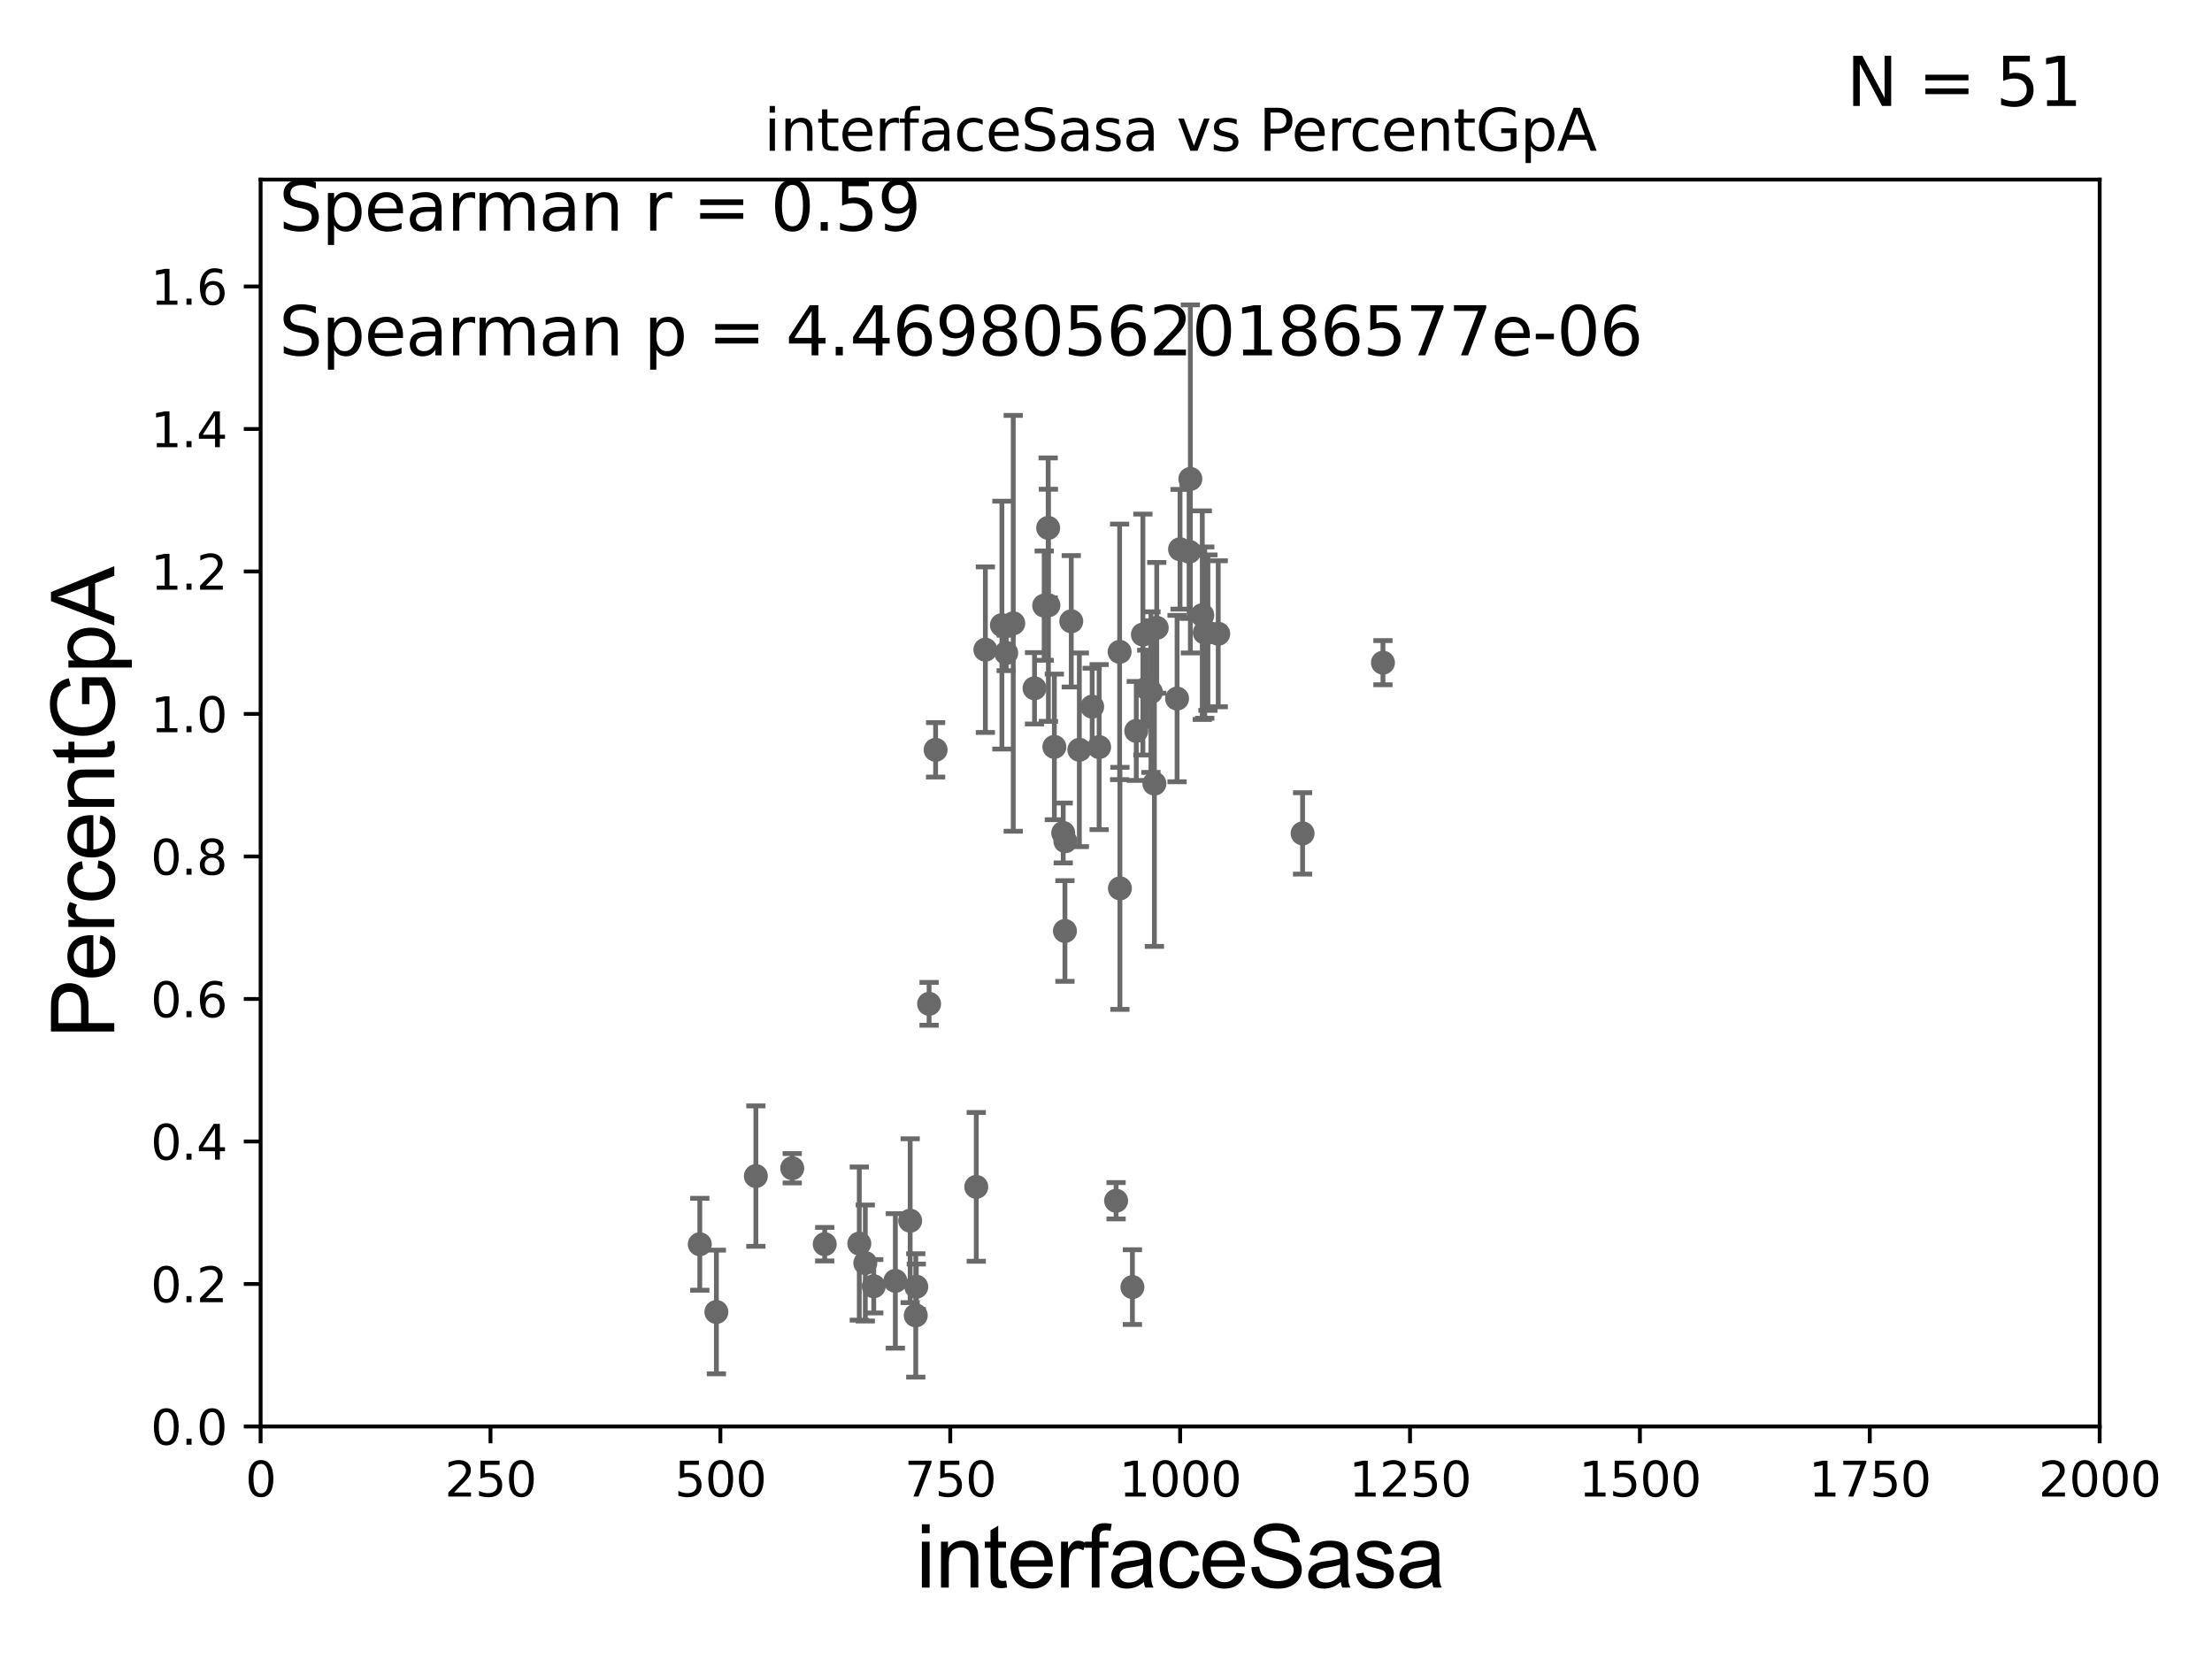<?xml version="1.0" encoding="utf-8" standalone="no"?>
<!DOCTYPE svg PUBLIC "-//W3C//DTD SVG 1.1//EN"
  "http://www.w3.org/Graphics/SVG/1.1/DTD/svg11.dtd">
<svg xmlns:xlink="http://www.w3.org/1999/xlink" width="460.8pt" height="345.6pt" viewBox="0 0 460.8 345.6" xmlns="http://www.w3.org/2000/svg" version="1.1">
 <defs>
  <style type="text/css">*{stroke-linejoin: round; stroke-linecap: butt}</style>
 </defs>
 <g id="figure_1">
  <g id="patch_1">
   <path d="M 0 345.6 
L 460.8 345.6 
L 460.8 0 
L 0 0 
z
" style="fill: #ffffff"/>
  </g>
  <g id="axes_1">
   <g id="patch_2">
    <path d="M 54.29 297.16 
L 437.4 297.16 
L 437.4 37.411 
L 54.29 37.411 
z
" style="fill: #ffffff"/>
   </g>
   <g id="PathCollection_1">
    <defs>
     <path id="ma243baf46c" d="M 0 1.118 
C 0.297 1.118 0.581 1 0.791 0.791 
C 1 0.581 1.118 0.297 1.118 0 
C 1.118 -0.297 1 -0.581 0.791 -0.791 
C 0.581 -1 0.297 -1.118 0 -1.118 
C -0.297 -1.118 -0.581 -1 -0.791 -0.791 
C -1 -0.581 -1.118 -0.297 -1.118 0 
C -1.118 0.297 -1 0.581 -0.791 0.791 
C -0.581 1 -0.297 1.118 0 1.118 
z
" style="stroke: #696969"/>
    </defs>
    <g clip-path="url(#pcd3af72d20)">
     <use xlink:href="#ma243baf46c" x="238.884" y="143.379" style="fill: #696969; stroke: #696969"/>
     <use xlink:href="#ma243baf46c" x="194.905" y="156.205" style="fill: #696969; stroke: #696969"/>
     <use xlink:href="#ma243baf46c" x="217.524" y="126.165" style="fill: #696969; stroke: #696969"/>
     <use xlink:href="#ma243baf46c" x="211.08" y="129.845" style="fill: #696969; stroke: #696969"/>
     <use xlink:href="#ma243baf46c" x="209.61" y="136.023" style="fill: #696969; stroke: #696969"/>
     <use xlink:href="#ma243baf46c" x="203.375" y="247.249" style="fill: #696969; stroke: #696969"/>
     <use xlink:href="#ma243baf46c" x="224.849" y="156.194" style="fill: #696969; stroke: #696969"/>
     <use xlink:href="#ma243baf46c" x="221.845" y="193.938" style="fill: #696969; stroke: #696969"/>
     <use xlink:href="#ma243baf46c" x="232.503" y="250.135" style="fill: #696969; stroke: #696969"/>
     <use xlink:href="#ma243baf46c" x="235.903" y="268.127" style="fill: #696969; stroke: #696969"/>
     <use xlink:href="#ma243baf46c" x="145.78" y="259.199" style="fill: #696969; stroke: #696969"/>
     <use xlink:href="#ma243baf46c" x="221.939" y="175.238" style="fill: #696969; stroke: #696969"/>
     <use xlink:href="#ma243baf46c" x="205.272" y="135.341" style="fill: #696969; stroke: #696969"/>
     <use xlink:href="#ma243baf46c" x="190.771" y="274.025" style="fill: #696969; stroke: #696969"/>
     <use xlink:href="#ma243baf46c" x="190.882" y="268.053" style="fill: #696969; stroke: #696969"/>
     <use xlink:href="#ma243baf46c" x="193.547" y="209.115" style="fill: #696969; stroke: #696969"/>
     <use xlink:href="#ma243baf46c" x="182.017" y="267.951" style="fill: #696969; stroke: #696969"/>
     <use xlink:href="#ma243baf46c" x="179.006" y="259.058" style="fill: #696969; stroke: #696969"/>
     <use xlink:href="#ma243baf46c" x="189.604" y="254.293" style="fill: #696969; stroke: #696969"/>
     <use xlink:href="#ma243baf46c" x="165.036" y="243.366" style="fill: #696969; stroke: #696969"/>
     <use xlink:href="#ma243baf46c" x="186.52" y="266.829" style="fill: #696969; stroke: #696969"/>
     <use xlink:href="#ma243baf46c" x="180.258" y="263.108" style="fill: #696969; stroke: #696969"/>
     <use xlink:href="#ma243baf46c" x="149.238" y="273.313" style="fill: #696969; stroke: #696969"/>
     <use xlink:href="#ma243baf46c" x="171.805" y="259.187" style="fill: #696969; stroke: #696969"/>
     <use xlink:href="#ma243baf46c" x="157.462" y="245.001" style="fill: #696969; stroke: #696969"/>
     <use xlink:href="#ma243baf46c" x="223.165" y="129.427" style="fill: #696969; stroke: #696969"/>
     <use xlink:href="#ma243baf46c" x="245.824" y="114.422" style="fill: #696969; stroke: #696969"/>
     <use xlink:href="#ma243baf46c" x="240.483" y="163.235" style="fill: #696969; stroke: #696969"/>
     <use xlink:href="#ma243baf46c" x="238.085" y="132.192" style="fill: #696969; stroke: #696969"/>
     <use xlink:href="#ma243baf46c" x="250.458" y="128.148" style="fill: #696969; stroke: #696969"/>
     <use xlink:href="#ma243baf46c" x="215.51" y="143.381" style="fill: #696969; stroke: #696969"/>
     <use xlink:href="#ma243baf46c" x="247.716" y="114.931" style="fill: #696969; stroke: #696969"/>
     <use xlink:href="#ma243baf46c" x="253.781" y="132.023" style="fill: #696969; stroke: #696969"/>
     <use xlink:href="#ma243baf46c" x="218.353" y="109.972" style="fill: #696969; stroke: #696969"/>
     <use xlink:href="#ma243baf46c" x="245.205" y="145.526" style="fill: #696969; stroke: #696969"/>
     <use xlink:href="#ma243baf46c" x="250.973" y="131.784" style="fill: #696969; stroke: #696969"/>
     <use xlink:href="#ma243baf46c" x="239.765" y="144.177" style="fill: #696969; stroke: #696969"/>
     <use xlink:href="#ma243baf46c" x="218.403" y="126.093" style="fill: #696969; stroke: #696969"/>
     <use xlink:href="#ma243baf46c" x="251.634" y="131.79" style="fill: #696969; stroke: #696969"/>
     <use xlink:href="#ma243baf46c" x="228.971" y="155.633" style="fill: #696969; stroke: #696969"/>
     <use xlink:href="#ma243baf46c" x="236.708" y="152.266" style="fill: #696969; stroke: #696969"/>
     <use xlink:href="#ma243baf46c" x="247.973" y="99.765" style="fill: #696969; stroke: #696969"/>
     <use xlink:href="#ma243baf46c" x="240.972" y="130.79" style="fill: #696969; stroke: #696969"/>
     <use xlink:href="#ma243baf46c" x="221.489" y="173.521" style="fill: #696969; stroke: #696969"/>
     <use xlink:href="#ma243baf46c" x="208.716" y="130.224" style="fill: #696969; stroke: #696969"/>
     <use xlink:href="#ma243baf46c" x="233.3" y="185.062" style="fill: #696969; stroke: #696969"/>
     <use xlink:href="#ma243baf46c" x="227.519" y="147.21" style="fill: #696969; stroke: #696969"/>
     <use xlink:href="#ma243baf46c" x="288.094" y="138.048" style="fill: #696969; stroke: #696969"/>
     <use xlink:href="#ma243baf46c" x="219.64" y="155.588" style="fill: #696969; stroke: #696969"/>
     <use xlink:href="#ma243baf46c" x="233.239" y="135.793" style="fill: #696969; stroke: #696969"/>
     <use xlink:href="#ma243baf46c" x="271.354" y="173.614" style="fill: #696969; stroke: #696969"/>
    </g>
   </g>
   <g id="matplotlib.axis_1">
    <g id="xtick_1">
     <g id="line2d_1">
      <defs>
       <path id="m91bfa3bc1f" d="M 0 0 
L 0 3.5 
" style="stroke: #000000; stroke-width: 0.8"/>
      </defs>
      <g>
       <use xlink:href="#m91bfa3bc1f" x="54.29" y="297.16" style="stroke: #000000; stroke-width: 0.8"/>
      </g>
     </g>
     <g id="text_1">
      <!-- 0 -->
      <g transform="translate(51.109 311.758)scale(0.1 -0.1)">
       <defs>
        <path id="DejaVuSans-30" d="M 2034 4250 
Q 1547 4250 1301 3770 
Q 1056 3291 1056 2328 
Q 1056 1369 1301 889 
Q 1547 409 2034 409 
Q 2525 409 2770 889 
Q 3016 1369 3016 2328 
Q 3016 3291 2770 3770 
Q 2525 4250 2034 4250 
z
M 2034 4750 
Q 2819 4750 3233 4129 
Q 3647 3509 3647 2328 
Q 3647 1150 3233 529 
Q 2819 -91 2034 -91 
Q 1250 -91 836 529 
Q 422 1150 422 2328 
Q 422 3509 836 4129 
Q 1250 4750 2034 4750 
z
" transform="scale(0.016)"/>
       </defs>
       <use xlink:href="#DejaVuSans-30"/>
      </g>
     </g>
    </g>
    <g id="xtick_2">
     <g id="line2d_2">
      <g>
       <use xlink:href="#m91bfa3bc1f" x="102.179" y="297.16" style="stroke: #000000; stroke-width: 0.8"/>
      </g>
     </g>
     <g id="text_2">
      <!-- 250 -->
      <g transform="translate(92.635 311.758)scale(0.1 -0.1)">
       <defs>
        <path id="DejaVuSans-32" d="M 1228 531 
L 3431 531 
L 3431 0 
L 469 0 
L 469 531 
Q 828 903 1448 1529 
Q 2069 2156 2228 2338 
Q 2531 2678 2651 2914 
Q 2772 3150 2772 3378 
Q 2772 3750 2511 3984 
Q 2250 4219 1831 4219 
Q 1534 4219 1204 4116 
Q 875 4013 500 3803 
L 500 4441 
Q 881 4594 1212 4672 
Q 1544 4750 1819 4750 
Q 2544 4750 2975 4387 
Q 3406 4025 3406 3419 
Q 3406 3131 3298 2873 
Q 3191 2616 2906 2266 
Q 2828 2175 2409 1742 
Q 1991 1309 1228 531 
z
" transform="scale(0.016)"/>
        <path id="DejaVuSans-35" d="M 691 4666 
L 3169 4666 
L 3169 4134 
L 1269 4134 
L 1269 2991 
Q 1406 3038 1543 3061 
Q 1681 3084 1819 3084 
Q 2600 3084 3056 2656 
Q 3513 2228 3513 1497 
Q 3513 744 3044 326 
Q 2575 -91 1722 -91 
Q 1428 -91 1123 -41 
Q 819 9 494 109 
L 494 744 
Q 775 591 1075 516 
Q 1375 441 1709 441 
Q 2250 441 2565 725 
Q 2881 1009 2881 1497 
Q 2881 1984 2565 2268 
Q 2250 2553 1709 2553 
Q 1456 2553 1204 2497 
Q 953 2441 691 2322 
L 691 4666 
z
" transform="scale(0.016)"/>
       </defs>
       <use xlink:href="#DejaVuSans-32"/>
       <use xlink:href="#DejaVuSans-35" x="63.623"/>
       <use xlink:href="#DejaVuSans-30" x="127.246"/>
      </g>
     </g>
    </g>
    <g id="xtick_3">
     <g id="line2d_3">
      <g>
       <use xlink:href="#m91bfa3bc1f" x="150.067" y="297.16" style="stroke: #000000; stroke-width: 0.8"/>
      </g>
     </g>
     <g id="text_3">
      <!-- 500 -->
      <g transform="translate(140.524 311.758)scale(0.1 -0.1)">
       <use xlink:href="#DejaVuSans-35"/>
       <use xlink:href="#DejaVuSans-30" x="63.623"/>
       <use xlink:href="#DejaVuSans-30" x="127.246"/>
      </g>
     </g>
    </g>
    <g id="xtick_4">
     <g id="line2d_4">
      <g>
       <use xlink:href="#m91bfa3bc1f" x="197.956" y="297.16" style="stroke: #000000; stroke-width: 0.8"/>
      </g>
     </g>
     <g id="text_4">
      <!-- 750 -->
      <g transform="translate(188.412 311.758)scale(0.1 -0.1)">
       <defs>
        <path id="DejaVuSans-37" d="M 525 4666 
L 3525 4666 
L 3525 4397 
L 1831 0 
L 1172 0 
L 2766 4134 
L 525 4134 
L 525 4666 
z
" transform="scale(0.016)"/>
       </defs>
       <use xlink:href="#DejaVuSans-37"/>
       <use xlink:href="#DejaVuSans-35" x="63.623"/>
       <use xlink:href="#DejaVuSans-30" x="127.246"/>
      </g>
     </g>
    </g>
    <g id="xtick_5">
     <g id="line2d_5">
      <g>
       <use xlink:href="#m91bfa3bc1f" x="245.845" y="297.16" style="stroke: #000000; stroke-width: 0.8"/>
      </g>
     </g>
     <g id="text_5">
      <!-- 1000 -->
      <g transform="translate(233.12 311.758)scale(0.1 -0.1)">
       <defs>
        <path id="DejaVuSans-31" d="M 794 531 
L 1825 531 
L 1825 4091 
L 703 3866 
L 703 4441 
L 1819 4666 
L 2450 4666 
L 2450 531 
L 3481 531 
L 3481 0 
L 794 0 
L 794 531 
z
" transform="scale(0.016)"/>
       </defs>
       <use xlink:href="#DejaVuSans-31"/>
       <use xlink:href="#DejaVuSans-30" x="63.623"/>
       <use xlink:href="#DejaVuSans-30" x="127.246"/>
       <use xlink:href="#DejaVuSans-30" x="190.869"/>
      </g>
     </g>
    </g>
    <g id="xtick_6">
     <g id="line2d_6">
      <g>
       <use xlink:href="#m91bfa3bc1f" x="293.734" y="297.16" style="stroke: #000000; stroke-width: 0.8"/>
      </g>
     </g>
     <g id="text_6">
      <!-- 1250 -->
      <g transform="translate(281.009 311.758)scale(0.1 -0.1)">
       <use xlink:href="#DejaVuSans-31"/>
       <use xlink:href="#DejaVuSans-32" x="63.623"/>
       <use xlink:href="#DejaVuSans-35" x="127.246"/>
       <use xlink:href="#DejaVuSans-30" x="190.869"/>
      </g>
     </g>
    </g>
    <g id="xtick_7">
     <g id="line2d_7">
      <g>
       <use xlink:href="#m91bfa3bc1f" x="341.623" y="297.16" style="stroke: #000000; stroke-width: 0.8"/>
      </g>
     </g>
     <g id="text_7">
      <!-- 1500 -->
      <g transform="translate(328.897 311.758)scale(0.1 -0.1)">
       <use xlink:href="#DejaVuSans-31"/>
       <use xlink:href="#DejaVuSans-35" x="63.623"/>
       <use xlink:href="#DejaVuSans-30" x="127.246"/>
       <use xlink:href="#DejaVuSans-30" x="190.869"/>
      </g>
     </g>
    </g>
    <g id="xtick_8">
     <g id="line2d_8">
      <g>
       <use xlink:href="#m91bfa3bc1f" x="389.511" y="297.16" style="stroke: #000000; stroke-width: 0.8"/>
      </g>
     </g>
     <g id="text_8">
      <!-- 1750 -->
      <g transform="translate(376.786 311.758)scale(0.1 -0.1)">
       <use xlink:href="#DejaVuSans-31"/>
       <use xlink:href="#DejaVuSans-37" x="63.623"/>
       <use xlink:href="#DejaVuSans-35" x="127.246"/>
       <use xlink:href="#DejaVuSans-30" x="190.869"/>
      </g>
     </g>
    </g>
    <g id="xtick_9">
     <g id="line2d_9">
      <g>
       <use xlink:href="#m91bfa3bc1f" x="437.4" y="297.16" style="stroke: #000000; stroke-width: 0.8"/>
      </g>
     </g>
     <g id="text_9">
      <!-- 2000 -->
      <g transform="translate(424.675 311.758)scale(0.1 -0.1)">
       <use xlink:href="#DejaVuSans-32"/>
       <use xlink:href="#DejaVuSans-30" x="63.623"/>
       <use xlink:href="#DejaVuSans-30" x="127.246"/>
       <use xlink:href="#DejaVuSans-30" x="190.869"/>
      </g>
     </g>
    </g>
    <g id="text_10">
     <!-- interfaceSasa -->
     <g transform="translate(190.816 330.722)scale(0.18 -0.18)">
      <defs>
       <path id="ArialMT-69" d="M 425 3934 
L 425 4581 
L 988 4581 
L 988 3934 
L 425 3934 
z
M 425 0 
L 425 3319 
L 988 3319 
L 988 0 
L 425 0 
z
" transform="scale(0.016)"/>
       <path id="ArialMT-6e" d="M 422 0 
L 422 3319 
L 928 3319 
L 928 2847 
Q 1294 3394 1984 3394 
Q 2284 3394 2536 3286 
Q 2788 3178 2913 3003 
Q 3038 2828 3088 2588 
Q 3119 2431 3119 2041 
L 3119 0 
L 2556 0 
L 2556 2019 
Q 2556 2363 2490 2533 
Q 2425 2703 2258 2804 
Q 2091 2906 1866 2906 
Q 1506 2906 1245 2678 
Q 984 2450 984 1813 
L 984 0 
L 422 0 
z
" transform="scale(0.016)"/>
       <path id="ArialMT-74" d="M 1650 503 
L 1731 6 
Q 1494 -44 1306 -44 
Q 1000 -44 831 53 
Q 663 150 594 308 
Q 525 466 525 972 
L 525 2881 
L 113 2881 
L 113 3319 
L 525 3319 
L 525 4141 
L 1084 4478 
L 1084 3319 
L 1650 3319 
L 1650 2881 
L 1084 2881 
L 1084 941 
Q 1084 700 1114 631 
Q 1144 563 1211 522 
Q 1278 481 1403 481 
Q 1497 481 1650 503 
z
" transform="scale(0.016)"/>
       <path id="ArialMT-65" d="M 2694 1069 
L 3275 997 
Q 3138 488 2766 206 
Q 2394 -75 1816 -75 
Q 1088 -75 661 373 
Q 234 822 234 1631 
Q 234 2469 665 2931 
Q 1097 3394 1784 3394 
Q 2450 3394 2872 2941 
Q 3294 2488 3294 1666 
Q 3294 1616 3291 1516 
L 816 1516 
Q 847 969 1125 678 
Q 1403 388 1819 388 
Q 2128 388 2347 550 
Q 2566 713 2694 1069 
z
M 847 1978 
L 2700 1978 
Q 2663 2397 2488 2606 
Q 2219 2931 1791 2931 
Q 1403 2931 1139 2672 
Q 875 2413 847 1978 
z
" transform="scale(0.016)"/>
       <path id="ArialMT-72" d="M 416 0 
L 416 3319 
L 922 3319 
L 922 2816 
Q 1116 3169 1280 3281 
Q 1444 3394 1641 3394 
Q 1925 3394 2219 3213 
L 2025 2691 
Q 1819 2813 1613 2813 
Q 1428 2813 1281 2702 
Q 1134 2591 1072 2394 
Q 978 2094 978 1738 
L 978 0 
L 416 0 
z
" transform="scale(0.016)"/>
       <path id="ArialMT-66" d="M 556 0 
L 556 2881 
L 59 2881 
L 59 3319 
L 556 3319 
L 556 3672 
Q 556 4006 616 4169 
Q 697 4388 901 4523 
Q 1106 4659 1475 4659 
Q 1713 4659 2000 4603 
L 1916 4113 
Q 1741 4144 1584 4144 
Q 1328 4144 1222 4034 
Q 1116 3925 1116 3625 
L 1116 3319 
L 1763 3319 
L 1763 2881 
L 1116 2881 
L 1116 0 
L 556 0 
z
" transform="scale(0.016)"/>
       <path id="ArialMT-61" d="M 2588 409 
Q 2275 144 1986 34 
Q 1697 -75 1366 -75 
Q 819 -75 525 192 
Q 231 459 231 875 
Q 231 1119 342 1320 
Q 453 1522 633 1644 
Q 813 1766 1038 1828 
Q 1203 1872 1538 1913 
Q 2219 1994 2541 2106 
Q 2544 2222 2544 2253 
Q 2544 2597 2384 2738 
Q 2169 2928 1744 2928 
Q 1347 2928 1158 2789 
Q 969 2650 878 2297 
L 328 2372 
Q 403 2725 575 2942 
Q 747 3159 1072 3276 
Q 1397 3394 1825 3394 
Q 2250 3394 2515 3294 
Q 2781 3194 2906 3042 
Q 3031 2891 3081 2659 
Q 3109 2516 3109 2141 
L 3109 1391 
Q 3109 606 3145 398 
Q 3181 191 3288 0 
L 2700 0 
Q 2613 175 2588 409 
z
M 2541 1666 
Q 2234 1541 1622 1453 
Q 1275 1403 1131 1340 
Q 988 1278 909 1158 
Q 831 1038 831 891 
Q 831 666 1001 516 
Q 1172 366 1500 366 
Q 1825 366 2078 508 
Q 2331 650 2450 897 
Q 2541 1088 2541 1459 
L 2541 1666 
z
" transform="scale(0.016)"/>
       <path id="ArialMT-63" d="M 2588 1216 
L 3141 1144 
Q 3050 572 2676 248 
Q 2303 -75 1759 -75 
Q 1078 -75 664 370 
Q 250 816 250 1647 
Q 250 2184 428 2587 
Q 606 2991 970 3192 
Q 1334 3394 1763 3394 
Q 2303 3394 2647 3120 
Q 2991 2847 3088 2344 
L 2541 2259 
Q 2463 2594 2264 2762 
Q 2066 2931 1784 2931 
Q 1359 2931 1093 2626 
Q 828 2322 828 1663 
Q 828 994 1084 691 
Q 1341 388 1753 388 
Q 2084 388 2306 591 
Q 2528 794 2588 1216 
z
" transform="scale(0.016)"/>
       <path id="ArialMT-53" d="M 288 1472 
L 859 1522 
Q 900 1178 1048 958 
Q 1197 738 1509 602 
Q 1822 466 2213 466 
Q 2559 466 2825 569 
Q 3091 672 3220 851 
Q 3350 1031 3350 1244 
Q 3350 1459 3225 1620 
Q 3100 1781 2813 1891 
Q 2628 1963 1997 2114 
Q 1366 2266 1113 2400 
Q 784 2572 623 2826 
Q 463 3081 463 3397 
Q 463 3744 659 4045 
Q 856 4347 1234 4503 
Q 1613 4659 2075 4659 
Q 2584 4659 2973 4495 
Q 3363 4331 3572 4012 
Q 3781 3694 3797 3291 
L 3216 3247 
Q 3169 3681 2898 3903 
Q 2628 4125 2100 4125 
Q 1550 4125 1298 3923 
Q 1047 3722 1047 3438 
Q 1047 3191 1225 3031 
Q 1400 2872 2139 2705 
Q 2878 2538 3153 2413 
Q 3553 2228 3743 1945 
Q 3934 1663 3934 1294 
Q 3934 928 3725 604 
Q 3516 281 3123 101 
Q 2731 -78 2241 -78 
Q 1619 -78 1198 103 
Q 778 284 539 648 
Q 300 1013 288 1472 
z
" transform="scale(0.016)"/>
       <path id="ArialMT-73" d="M 197 991 
L 753 1078 
Q 800 744 1014 566 
Q 1228 388 1613 388 
Q 2000 388 2187 545 
Q 2375 703 2375 916 
Q 2375 1106 2209 1216 
Q 2094 1291 1634 1406 
Q 1016 1563 777 1677 
Q 538 1791 414 1992 
Q 291 2194 291 2438 
Q 291 2659 392 2848 
Q 494 3038 669 3163 
Q 800 3259 1026 3326 
Q 1253 3394 1513 3394 
Q 1903 3394 2198 3281 
Q 2494 3169 2634 2976 
Q 2775 2784 2828 2463 
L 2278 2388 
Q 2241 2644 2061 2787 
Q 1881 2931 1553 2931 
Q 1166 2931 1000 2803 
Q 834 2675 834 2503 
Q 834 2394 903 2306 
Q 972 2216 1119 2156 
Q 1203 2125 1616 2013 
Q 2213 1853 2448 1751 
Q 2684 1650 2818 1456 
Q 2953 1263 2953 975 
Q 2953 694 2789 445 
Q 2625 197 2315 61 
Q 2006 -75 1616 -75 
Q 969 -75 630 194 
Q 291 463 197 991 
z
" transform="scale(0.016)"/>
      </defs>
      <use xlink:href="#ArialMT-69"/>
      <use xlink:href="#ArialMT-6e" x="22.217"/>
      <use xlink:href="#ArialMT-74" x="77.832"/>
      <use xlink:href="#ArialMT-65" x="105.615"/>
      <use xlink:href="#ArialMT-72" x="161.23"/>
      <use xlink:href="#ArialMT-66" x="194.531"/>
      <use xlink:href="#ArialMT-61" x="222.314"/>
      <use xlink:href="#ArialMT-63" x="277.93"/>
      <use xlink:href="#ArialMT-65" x="327.93"/>
      <use xlink:href="#ArialMT-53" x="383.545"/>
      <use xlink:href="#ArialMT-61" x="450.244"/>
      <use xlink:href="#ArialMT-73" x="505.859"/>
      <use xlink:href="#ArialMT-61" x="555.859"/>
     </g>
    </g>
   </g>
   <g id="matplotlib.axis_2">
    <g id="ytick_1">
     <g id="line2d_10">
      <defs>
       <path id="m1e42f4378e" d="M 0 0 
L -3.5 0 
" style="stroke: #000000; stroke-width: 0.8"/>
      </defs>
      <g>
       <use xlink:href="#m1e42f4378e" x="54.29" y="297.16" style="stroke: #000000; stroke-width: 0.8"/>
      </g>
     </g>
     <g id="text_11">
      <!-- 0.0 -->
      <g transform="translate(31.387 300.959)scale(0.1 -0.1)">
       <defs>
        <path id="DejaVuSans-2e" d="M 684 794 
L 1344 794 
L 1344 0 
L 684 0 
L 684 794 
z
" transform="scale(0.016)"/>
       </defs>
       <use xlink:href="#DejaVuSans-30"/>
       <use xlink:href="#DejaVuSans-2e" x="63.623"/>
       <use xlink:href="#DejaVuSans-30" x="95.41"/>
      </g>
     </g>
    </g>
    <g id="ytick_2">
     <g id="line2d_11">
      <g>
       <use xlink:href="#m1e42f4378e" x="54.29" y="267.474" style="stroke: #000000; stroke-width: 0.8"/>
      </g>
     </g>
     <g id="text_12">
      <!-- 0.2 -->
      <g transform="translate(31.387 271.274)scale(0.1 -0.1)">
       <use xlink:href="#DejaVuSans-30"/>
       <use xlink:href="#DejaVuSans-2e" x="63.623"/>
       <use xlink:href="#DejaVuSans-32" x="95.41"/>
      </g>
     </g>
    </g>
    <g id="ytick_3">
     <g id="line2d_12">
      <g>
       <use xlink:href="#m1e42f4378e" x="54.29" y="237.789" style="stroke: #000000; stroke-width: 0.8"/>
      </g>
     </g>
     <g id="text_13">
      <!-- 0.4 -->
      <g transform="translate(31.387 241.588)scale(0.1 -0.1)">
       <defs>
        <path id="DejaVuSans-34" d="M 2419 4116 
L 825 1625 
L 2419 1625 
L 2419 4116 
z
M 2253 4666 
L 3047 4666 
L 3047 1625 
L 3713 1625 
L 3713 1100 
L 3047 1100 
L 3047 0 
L 2419 0 
L 2419 1100 
L 313 1100 
L 313 1709 
L 2253 4666 
z
" transform="scale(0.016)"/>
       </defs>
       <use xlink:href="#DejaVuSans-30"/>
       <use xlink:href="#DejaVuSans-2e" x="63.623"/>
       <use xlink:href="#DejaVuSans-34" x="95.41"/>
      </g>
     </g>
    </g>
    <g id="ytick_4">
     <g id="line2d_13">
      <g>
       <use xlink:href="#m1e42f4378e" x="54.29" y="208.103" style="stroke: #000000; stroke-width: 0.8"/>
      </g>
     </g>
     <g id="text_14">
      <!-- 0.6 -->
      <g transform="translate(31.387 211.902)scale(0.1 -0.1)">
       <defs>
        <path id="DejaVuSans-36" d="M 2113 2584 
Q 1688 2584 1439 2293 
Q 1191 2003 1191 1497 
Q 1191 994 1439 701 
Q 1688 409 2113 409 
Q 2538 409 2786 701 
Q 3034 994 3034 1497 
Q 3034 2003 2786 2293 
Q 2538 2584 2113 2584 
z
M 3366 4563 
L 3366 3988 
Q 3128 4100 2886 4159 
Q 2644 4219 2406 4219 
Q 1781 4219 1451 3797 
Q 1122 3375 1075 2522 
Q 1259 2794 1537 2939 
Q 1816 3084 2150 3084 
Q 2853 3084 3261 2657 
Q 3669 2231 3669 1497 
Q 3669 778 3244 343 
Q 2819 -91 2113 -91 
Q 1303 -91 875 529 
Q 447 1150 447 2328 
Q 447 3434 972 4092 
Q 1497 4750 2381 4750 
Q 2619 4750 2861 4703 
Q 3103 4656 3366 4563 
z
" transform="scale(0.016)"/>
       </defs>
       <use xlink:href="#DejaVuSans-30"/>
       <use xlink:href="#DejaVuSans-2e" x="63.623"/>
       <use xlink:href="#DejaVuSans-36" x="95.41"/>
      </g>
     </g>
    </g>
    <g id="ytick_5">
     <g id="line2d_14">
      <g>
       <use xlink:href="#m1e42f4378e" x="54.29" y="178.418" style="stroke: #000000; stroke-width: 0.8"/>
      </g>
     </g>
     <g id="text_15">
      <!-- 0.8 -->
      <g transform="translate(31.387 182.217)scale(0.1 -0.1)">
       <defs>
        <path id="DejaVuSans-38" d="M 2034 2216 
Q 1584 2216 1326 1975 
Q 1069 1734 1069 1313 
Q 1069 891 1326 650 
Q 1584 409 2034 409 
Q 2484 409 2743 651 
Q 3003 894 3003 1313 
Q 3003 1734 2745 1975 
Q 2488 2216 2034 2216 
z
M 1403 2484 
Q 997 2584 770 2862 
Q 544 3141 544 3541 
Q 544 4100 942 4425 
Q 1341 4750 2034 4750 
Q 2731 4750 3128 4425 
Q 3525 4100 3525 3541 
Q 3525 3141 3298 2862 
Q 3072 2584 2669 2484 
Q 3125 2378 3379 2068 
Q 3634 1759 3634 1313 
Q 3634 634 3220 271 
Q 2806 -91 2034 -91 
Q 1263 -91 848 271 
Q 434 634 434 1313 
Q 434 1759 690 2068 
Q 947 2378 1403 2484 
z
M 1172 3481 
Q 1172 3119 1398 2916 
Q 1625 2713 2034 2713 
Q 2441 2713 2670 2916 
Q 2900 3119 2900 3481 
Q 2900 3844 2670 4047 
Q 2441 4250 2034 4250 
Q 1625 4250 1398 4047 
Q 1172 3844 1172 3481 
z
" transform="scale(0.016)"/>
       </defs>
       <use xlink:href="#DejaVuSans-30"/>
       <use xlink:href="#DejaVuSans-2e" x="63.623"/>
       <use xlink:href="#DejaVuSans-38" x="95.41"/>
      </g>
     </g>
    </g>
    <g id="ytick_6">
     <g id="line2d_15">
      <g>
       <use xlink:href="#m1e42f4378e" x="54.29" y="148.732" style="stroke: #000000; stroke-width: 0.8"/>
      </g>
     </g>
     <g id="text_16">
      <!-- 1.0 -->
      <g transform="translate(31.387 152.531)scale(0.1 -0.1)">
       <use xlink:href="#DejaVuSans-31"/>
       <use xlink:href="#DejaVuSans-2e" x="63.623"/>
       <use xlink:href="#DejaVuSans-30" x="95.41"/>
      </g>
     </g>
    </g>
    <g id="ytick_7">
     <g id="line2d_16">
      <g>
       <use xlink:href="#m1e42f4378e" x="54.29" y="119.047" style="stroke: #000000; stroke-width: 0.8"/>
      </g>
     </g>
     <g id="text_17">
      <!-- 1.2 -->
      <g transform="translate(31.387 122.846)scale(0.1 -0.1)">
       <use xlink:href="#DejaVuSans-31"/>
       <use xlink:href="#DejaVuSans-2e" x="63.623"/>
       <use xlink:href="#DejaVuSans-32" x="95.41"/>
      </g>
     </g>
    </g>
    <g id="ytick_8">
     <g id="line2d_17">
      <g>
       <use xlink:href="#m1e42f4378e" x="54.29" y="89.361" style="stroke: #000000; stroke-width: 0.8"/>
      </g>
     </g>
     <g id="text_18">
      <!-- 1.4 -->
      <g transform="translate(31.387 93.16)scale(0.1 -0.1)">
       <use xlink:href="#DejaVuSans-31"/>
       <use xlink:href="#DejaVuSans-2e" x="63.623"/>
       <use xlink:href="#DejaVuSans-34" x="95.41"/>
      </g>
     </g>
    </g>
    <g id="ytick_9">
     <g id="line2d_18">
      <g>
       <use xlink:href="#m1e42f4378e" x="54.29" y="59.675" style="stroke: #000000; stroke-width: 0.8"/>
      </g>
     </g>
     <g id="text_19">
      <!-- 1.6 -->
      <g transform="translate(31.387 63.475)scale(0.1 -0.1)">
       <use xlink:href="#DejaVuSans-31"/>
       <use xlink:href="#DejaVuSans-2e" x="63.623"/>
       <use xlink:href="#DejaVuSans-36" x="95.41"/>
      </g>
     </g>
    </g>
    <g id="text_20">
     <!-- PercentGpA -->
     <g transform="translate(23.809 216.309)rotate(-90)scale(0.18 -0.18)">
      <defs>
       <path id="ArialMT-50" d="M 494 0 
L 494 4581 
L 2222 4581 
Q 2678 4581 2919 4538 
Q 3256 4481 3484 4323 
Q 3713 4166 3852 3881 
Q 3991 3597 3991 3256 
Q 3991 2672 3619 2267 
Q 3247 1863 2275 1863 
L 1100 1863 
L 1100 0 
L 494 0 
z
M 1100 2403 
L 2284 2403 
Q 2872 2403 3119 2622 
Q 3366 2841 3366 3238 
Q 3366 3525 3220 3729 
Q 3075 3934 2838 4000 
Q 2684 4041 2272 4041 
L 1100 4041 
L 1100 2403 
z
" transform="scale(0.016)"/>
       <path id="ArialMT-47" d="M 2638 1797 
L 2638 2334 
L 4578 2338 
L 4578 638 
Q 4131 281 3656 101 
Q 3181 -78 2681 -78 
Q 2006 -78 1454 211 
Q 903 500 622 1047 
Q 341 1594 341 2269 
Q 341 2938 620 3517 
Q 900 4097 1425 4378 
Q 1950 4659 2634 4659 
Q 3131 4659 3532 4498 
Q 3934 4338 4162 4050 
Q 4391 3763 4509 3300 
L 3963 3150 
Q 3859 3500 3706 3700 
Q 3553 3900 3268 4020 
Q 2984 4141 2638 4141 
Q 2222 4141 1919 4014 
Q 1616 3888 1430 3681 
Q 1244 3475 1141 3228 
Q 966 2803 966 2306 
Q 966 1694 1177 1281 
Q 1388 869 1791 669 
Q 2194 469 2647 469 
Q 3041 469 3416 620 
Q 3791 772 3984 944 
L 3984 1797 
L 2638 1797 
z
" transform="scale(0.016)"/>
       <path id="ArialMT-70" d="M 422 -1272 
L 422 3319 
L 934 3319 
L 934 2888 
Q 1116 3141 1344 3267 
Q 1572 3394 1897 3394 
Q 2322 3394 2647 3175 
Q 2972 2956 3137 2557 
Q 3303 2159 3303 1684 
Q 3303 1175 3120 767 
Q 2938 359 2589 142 
Q 2241 -75 1856 -75 
Q 1575 -75 1351 44 
Q 1128 163 984 344 
L 984 -1272 
L 422 -1272 
z
M 931 1641 
Q 931 1000 1190 694 
Q 1450 388 1819 388 
Q 2194 388 2461 705 
Q 2728 1022 2728 1688 
Q 2728 2322 2467 2637 
Q 2206 2953 1844 2953 
Q 1484 2953 1207 2617 
Q 931 2281 931 1641 
z
" transform="scale(0.016)"/>
       <path id="ArialMT-41" d="M -9 0 
L 1750 4581 
L 2403 4581 
L 4278 0 
L 3588 0 
L 3053 1388 
L 1138 1388 
L 634 0 
L -9 0 
z
M 1313 1881 
L 2866 1881 
L 2388 3150 
Q 2169 3728 2063 4100 
Q 1975 3659 1816 3225 
L 1313 1881 
z
" transform="scale(0.016)"/>
      </defs>
      <use xlink:href="#ArialMT-50"/>
      <use xlink:href="#ArialMT-65" x="66.699"/>
      <use xlink:href="#ArialMT-72" x="122.314"/>
      <use xlink:href="#ArialMT-63" x="155.615"/>
      <use xlink:href="#ArialMT-65" x="205.615"/>
      <use xlink:href="#ArialMT-6e" x="261.23"/>
      <use xlink:href="#ArialMT-74" x="316.846"/>
      <use xlink:href="#ArialMT-47" x="344.629"/>
      <use xlink:href="#ArialMT-70" x="422.412"/>
      <use xlink:href="#ArialMT-41" x="478.027"/>
     </g>
    </g>
   </g>
   <g id="LineCollection_1">
    <path d="M 238.884 151.307 
L 238.884 135.451 
" clip-path="url(#pcd3af72d20)" style="fill: none; stroke: #696969"/>
    <path d="M 194.905 161.88 
L 194.905 150.531 
" clip-path="url(#pcd3af72d20)" style="fill: none; stroke: #696969"/>
    <path d="M 217.524 137.548 
L 217.524 114.781 
" clip-path="url(#pcd3af72d20)" style="fill: none; stroke: #696969"/>
    <path d="M 211.08 173.156 
L 211.08 86.534 
" clip-path="url(#pcd3af72d20)" style="fill: none; stroke: #696969"/>
    <path d="M 209.61 139.711 
L 209.61 132.335 
" clip-path="url(#pcd3af72d20)" style="fill: none; stroke: #696969"/>
    <path d="M 203.375 262.744 
L 203.375 231.753 
" clip-path="url(#pcd3af72d20)" style="fill: none; stroke: #696969"/>
    <path d="M 224.849 176.368 
L 224.849 136.02 
" clip-path="url(#pcd3af72d20)" style="fill: none; stroke: #696969"/>
    <path d="M 221.845 204.425 
L 221.845 183.452 
" clip-path="url(#pcd3af72d20)" style="fill: none; stroke: #696969"/>
    <path d="M 232.503 253.922 
L 232.503 246.348 
" clip-path="url(#pcd3af72d20)" style="fill: none; stroke: #696969"/>
    <path d="M 235.903 275.908 
L 235.903 260.346 
" clip-path="url(#pcd3af72d20)" style="fill: none; stroke: #696969"/>
    <path d="M 145.78 268.774 
L 145.78 249.625 
" clip-path="url(#pcd3af72d20)" style="fill: none; stroke: #696969"/>
    <path d="M 221.939 175.754 
L 221.939 174.721 
" clip-path="url(#pcd3af72d20)" style="fill: none; stroke: #696969"/>
    <path d="M 205.272 152.589 
L 205.272 118.093 
" clip-path="url(#pcd3af72d20)" style="fill: none; stroke: #696969"/>
    <path d="M 190.771 286.88 
L 190.771 261.171 
" clip-path="url(#pcd3af72d20)" style="fill: none; stroke: #696969"/>
    <path d="M 190.882 272.778 
L 190.882 263.328 
" clip-path="url(#pcd3af72d20)" style="fill: none; stroke: #696969"/>
    <path d="M 193.547 213.579 
L 193.547 204.65 
" clip-path="url(#pcd3af72d20)" style="fill: none; stroke: #696969"/>
    <path d="M 182.017 273.513 
L 182.017 262.389 
" clip-path="url(#pcd3af72d20)" style="fill: none; stroke: #696969"/>
    <path d="M 179.006 275.011 
L 179.006 243.105 
" clip-path="url(#pcd3af72d20)" style="fill: none; stroke: #696969"/>
    <path d="M 189.604 271.362 
L 189.604 237.224 
" clip-path="url(#pcd3af72d20)" style="fill: none; stroke: #696969"/>
    <path d="M 165.036 246.426 
L 165.036 240.307 
" clip-path="url(#pcd3af72d20)" style="fill: none; stroke: #696969"/>
    <path d="M 186.52 280.84 
L 186.52 252.817 
" clip-path="url(#pcd3af72d20)" style="fill: none; stroke: #696969"/>
    <path d="M 180.258 275.19 
L 180.258 251.025 
" clip-path="url(#pcd3af72d20)" style="fill: none; stroke: #696969"/>
    <path d="M 149.238 286.196 
L 149.238 260.429 
" clip-path="url(#pcd3af72d20)" style="fill: none; stroke: #696969"/>
    <path d="M 171.805 262.68 
L 171.805 255.694 
" clip-path="url(#pcd3af72d20)" style="fill: none; stroke: #696969"/>
    <path d="M 157.462 259.627 
L 157.462 230.376 
" clip-path="url(#pcd3af72d20)" style="fill: none; stroke: #696969"/>
    <path d="M 223.165 143.114 
L 223.165 115.739 
" clip-path="url(#pcd3af72d20)" style="fill: none; stroke: #696969"/>
    <path d="M 245.824 126.892 
L 245.824 101.952 
" clip-path="url(#pcd3af72d20)" style="fill: none; stroke: #696969"/>
    <path d="M 240.483 197.15 
L 240.483 129.319 
" clip-path="url(#pcd3af72d20)" style="fill: none; stroke: #696969"/>
    <path d="M 238.085 157.286 
L 238.085 107.097 
" clip-path="url(#pcd3af72d20)" style="fill: none; stroke: #696969"/>
    <path d="M 250.458 149.875 
L 250.458 106.421 
" clip-path="url(#pcd3af72d20)" style="fill: none; stroke: #696969"/>
    <path d="M 215.51 150.815 
L 215.51 135.946 
" clip-path="url(#pcd3af72d20)" style="fill: none; stroke: #696969"/>
    <path d="M 247.716 128.833 
L 247.716 101.029 
" clip-path="url(#pcd3af72d20)" style="fill: none; stroke: #696969"/>
    <path d="M 253.781 147.234 
L 253.781 116.812 
" clip-path="url(#pcd3af72d20)" style="fill: none; stroke: #696969"/>
    <path d="M 218.353 124.553 
L 218.353 95.392 
" clip-path="url(#pcd3af72d20)" style="fill: none; stroke: #696969"/>
    <path d="M 245.205 162.854 
L 245.205 128.198 
" clip-path="url(#pcd3af72d20)" style="fill: none; stroke: #696969"/>
    <path d="M 250.973 149.626 
L 250.973 113.942 
" clip-path="url(#pcd3af72d20)" style="fill: none; stroke: #696969"/>
    <path d="M 239.765 160.901 
L 239.765 127.453 
" clip-path="url(#pcd3af72d20)" style="fill: none; stroke: #696969"/>
    <path d="M 218.403 150.271 
L 218.403 101.915 
" clip-path="url(#pcd3af72d20)" style="fill: none; stroke: #696969"/>
    <path d="M 251.634 147.978 
L 251.634 115.602 
" clip-path="url(#pcd3af72d20)" style="fill: none; stroke: #696969"/>
    <path d="M 228.971 172.826 
L 228.971 138.441 
" clip-path="url(#pcd3af72d20)" style="fill: none; stroke: #696969"/>
    <path d="M 236.708 162.575 
L 236.708 141.957 
" clip-path="url(#pcd3af72d20)" style="fill: none; stroke: #696969"/>
    <path d="M 247.973 136.021 
L 247.973 63.509 
" clip-path="url(#pcd3af72d20)" style="fill: none; stroke: #696969"/>
    <path d="M 240.972 144.41 
L 240.972 117.171 
" clip-path="url(#pcd3af72d20)" style="fill: none; stroke: #696969"/>
    <path d="M 221.489 179.763 
L 221.489 167.279 
" clip-path="url(#pcd3af72d20)" style="fill: none; stroke: #696969"/>
    <path d="M 208.716 156.04 
L 208.716 104.408 
" clip-path="url(#pcd3af72d20)" style="fill: none; stroke: #696969"/>
    <path d="M 233.3 210.272 
L 233.3 159.852 
" clip-path="url(#pcd3af72d20)" style="fill: none; stroke: #696969"/>
    <path d="M 227.519 155.216 
L 227.519 139.204 
" clip-path="url(#pcd3af72d20)" style="fill: none; stroke: #696969"/>
    <path d="M 288.094 142.649 
L 288.094 133.446 
" clip-path="url(#pcd3af72d20)" style="fill: none; stroke: #696969"/>
    <path d="M 219.64 170.757 
L 219.64 140.42 
" clip-path="url(#pcd3af72d20)" style="fill: none; stroke: #696969"/>
    <path d="M 233.239 162.411 
L 233.239 109.175 
" clip-path="url(#pcd3af72d20)" style="fill: none; stroke: #696969"/>
    <path d="M 271.354 182.09 
L 271.354 165.137 
" clip-path="url(#pcd3af72d20)" style="fill: none; stroke: #696969"/>
   </g>
   <g id="line2d_19">
    <defs>
     <path id="m7fc00bd011" d="M 2 0 
L -2 -0 
" style="stroke: #696969"/>
    </defs>
    <g clip-path="url(#pcd3af72d20)">
     <use xlink:href="#m7fc00bd011" x="238.884" y="151.307" style="fill: #696969; stroke: #696969"/>
     <use xlink:href="#m7fc00bd011" x="194.905" y="161.88" style="fill: #696969; stroke: #696969"/>
     <use xlink:href="#m7fc00bd011" x="217.524" y="137.548" style="fill: #696969; stroke: #696969"/>
     <use xlink:href="#m7fc00bd011" x="211.08" y="173.156" style="fill: #696969; stroke: #696969"/>
     <use xlink:href="#m7fc00bd011" x="209.61" y="139.711" style="fill: #696969; stroke: #696969"/>
     <use xlink:href="#m7fc00bd011" x="203.375" y="262.744" style="fill: #696969; stroke: #696969"/>
     <use xlink:href="#m7fc00bd011" x="224.849" y="176.368" style="fill: #696969; stroke: #696969"/>
     <use xlink:href="#m7fc00bd011" x="221.845" y="204.425" style="fill: #696969; stroke: #696969"/>
     <use xlink:href="#m7fc00bd011" x="232.503" y="253.922" style="fill: #696969; stroke: #696969"/>
     <use xlink:href="#m7fc00bd011" x="235.903" y="275.908" style="fill: #696969; stroke: #696969"/>
     <use xlink:href="#m7fc00bd011" x="145.78" y="268.774" style="fill: #696969; stroke: #696969"/>
     <use xlink:href="#m7fc00bd011" x="221.939" y="175.754" style="fill: #696969; stroke: #696969"/>
     <use xlink:href="#m7fc00bd011" x="205.272" y="152.589" style="fill: #696969; stroke: #696969"/>
     <use xlink:href="#m7fc00bd011" x="190.771" y="286.88" style="fill: #696969; stroke: #696969"/>
     <use xlink:href="#m7fc00bd011" x="190.882" y="272.778" style="fill: #696969; stroke: #696969"/>
     <use xlink:href="#m7fc00bd011" x="193.547" y="213.579" style="fill: #696969; stroke: #696969"/>
     <use xlink:href="#m7fc00bd011" x="182.017" y="273.513" style="fill: #696969; stroke: #696969"/>
     <use xlink:href="#m7fc00bd011" x="179.006" y="275.011" style="fill: #696969; stroke: #696969"/>
     <use xlink:href="#m7fc00bd011" x="189.604" y="271.362" style="fill: #696969; stroke: #696969"/>
     <use xlink:href="#m7fc00bd011" x="165.036" y="246.426" style="fill: #696969; stroke: #696969"/>
     <use xlink:href="#m7fc00bd011" x="186.52" y="280.84" style="fill: #696969; stroke: #696969"/>
     <use xlink:href="#m7fc00bd011" x="180.258" y="275.19" style="fill: #696969; stroke: #696969"/>
     <use xlink:href="#m7fc00bd011" x="149.238" y="286.196" style="fill: #696969; stroke: #696969"/>
     <use xlink:href="#m7fc00bd011" x="171.805" y="262.68" style="fill: #696969; stroke: #696969"/>
     <use xlink:href="#m7fc00bd011" x="157.462" y="259.627" style="fill: #696969; stroke: #696969"/>
     <use xlink:href="#m7fc00bd011" x="223.165" y="143.114" style="fill: #696969; stroke: #696969"/>
     <use xlink:href="#m7fc00bd011" x="245.824" y="126.892" style="fill: #696969; stroke: #696969"/>
     <use xlink:href="#m7fc00bd011" x="240.483" y="197.15" style="fill: #696969; stroke: #696969"/>
     <use xlink:href="#m7fc00bd011" x="238.085" y="157.286" style="fill: #696969; stroke: #696969"/>
     <use xlink:href="#m7fc00bd011" x="250.458" y="149.875" style="fill: #696969; stroke: #696969"/>
     <use xlink:href="#m7fc00bd011" x="215.51" y="150.815" style="fill: #696969; stroke: #696969"/>
     <use xlink:href="#m7fc00bd011" x="247.716" y="128.833" style="fill: #696969; stroke: #696969"/>
     <use xlink:href="#m7fc00bd011" x="253.781" y="147.234" style="fill: #696969; stroke: #696969"/>
     <use xlink:href="#m7fc00bd011" x="218.353" y="124.553" style="fill: #696969; stroke: #696969"/>
     <use xlink:href="#m7fc00bd011" x="245.205" y="162.854" style="fill: #696969; stroke: #696969"/>
     <use xlink:href="#m7fc00bd011" x="250.973" y="149.626" style="fill: #696969; stroke: #696969"/>
     <use xlink:href="#m7fc00bd011" x="239.765" y="160.901" style="fill: #696969; stroke: #696969"/>
     <use xlink:href="#m7fc00bd011" x="218.403" y="150.271" style="fill: #696969; stroke: #696969"/>
     <use xlink:href="#m7fc00bd011" x="251.634" y="147.978" style="fill: #696969; stroke: #696969"/>
     <use xlink:href="#m7fc00bd011" x="228.971" y="172.826" style="fill: #696969; stroke: #696969"/>
     <use xlink:href="#m7fc00bd011" x="236.708" y="162.575" style="fill: #696969; stroke: #696969"/>
     <use xlink:href="#m7fc00bd011" x="247.973" y="136.021" style="fill: #696969; stroke: #696969"/>
     <use xlink:href="#m7fc00bd011" x="240.972" y="144.41" style="fill: #696969; stroke: #696969"/>
     <use xlink:href="#m7fc00bd011" x="221.489" y="179.763" style="fill: #696969; stroke: #696969"/>
     <use xlink:href="#m7fc00bd011" x="208.716" y="156.04" style="fill: #696969; stroke: #696969"/>
     <use xlink:href="#m7fc00bd011" x="233.3" y="210.272" style="fill: #696969; stroke: #696969"/>
     <use xlink:href="#m7fc00bd011" x="227.519" y="155.216" style="fill: #696969; stroke: #696969"/>
     <use xlink:href="#m7fc00bd011" x="288.094" y="142.649" style="fill: #696969; stroke: #696969"/>
     <use xlink:href="#m7fc00bd011" x="219.64" y="170.757" style="fill: #696969; stroke: #696969"/>
     <use xlink:href="#m7fc00bd011" x="233.239" y="162.411" style="fill: #696969; stroke: #696969"/>
     <use xlink:href="#m7fc00bd011" x="271.354" y="182.09" style="fill: #696969; stroke: #696969"/>
    </g>
   </g>
   <g id="line2d_20">
    <g clip-path="url(#pcd3af72d20)">
     <use xlink:href="#m7fc00bd011" x="238.884" y="135.451" style="fill: #696969; stroke: #696969"/>
     <use xlink:href="#m7fc00bd011" x="194.905" y="150.531" style="fill: #696969; stroke: #696969"/>
     <use xlink:href="#m7fc00bd011" x="217.524" y="114.781" style="fill: #696969; stroke: #696969"/>
     <use xlink:href="#m7fc00bd011" x="211.08" y="86.534" style="fill: #696969; stroke: #696969"/>
     <use xlink:href="#m7fc00bd011" x="209.61" y="132.335" style="fill: #696969; stroke: #696969"/>
     <use xlink:href="#m7fc00bd011" x="203.375" y="231.753" style="fill: #696969; stroke: #696969"/>
     <use xlink:href="#m7fc00bd011" x="224.849" y="136.02" style="fill: #696969; stroke: #696969"/>
     <use xlink:href="#m7fc00bd011" x="221.845" y="183.452" style="fill: #696969; stroke: #696969"/>
     <use xlink:href="#m7fc00bd011" x="232.503" y="246.348" style="fill: #696969; stroke: #696969"/>
     <use xlink:href="#m7fc00bd011" x="235.903" y="260.346" style="fill: #696969; stroke: #696969"/>
     <use xlink:href="#m7fc00bd011" x="145.78" y="249.625" style="fill: #696969; stroke: #696969"/>
     <use xlink:href="#m7fc00bd011" x="221.939" y="174.721" style="fill: #696969; stroke: #696969"/>
     <use xlink:href="#m7fc00bd011" x="205.272" y="118.093" style="fill: #696969; stroke: #696969"/>
     <use xlink:href="#m7fc00bd011" x="190.771" y="261.171" style="fill: #696969; stroke: #696969"/>
     <use xlink:href="#m7fc00bd011" x="190.882" y="263.328" style="fill: #696969; stroke: #696969"/>
     <use xlink:href="#m7fc00bd011" x="193.547" y="204.65" style="fill: #696969; stroke: #696969"/>
     <use xlink:href="#m7fc00bd011" x="182.017" y="262.389" style="fill: #696969; stroke: #696969"/>
     <use xlink:href="#m7fc00bd011" x="179.006" y="243.105" style="fill: #696969; stroke: #696969"/>
     <use xlink:href="#m7fc00bd011" x="189.604" y="237.224" style="fill: #696969; stroke: #696969"/>
     <use xlink:href="#m7fc00bd011" x="165.036" y="240.307" style="fill: #696969; stroke: #696969"/>
     <use xlink:href="#m7fc00bd011" x="186.52" y="252.817" style="fill: #696969; stroke: #696969"/>
     <use xlink:href="#m7fc00bd011" x="180.258" y="251.025" style="fill: #696969; stroke: #696969"/>
     <use xlink:href="#m7fc00bd011" x="149.238" y="260.429" style="fill: #696969; stroke: #696969"/>
     <use xlink:href="#m7fc00bd011" x="171.805" y="255.694" style="fill: #696969; stroke: #696969"/>
     <use xlink:href="#m7fc00bd011" x="157.462" y="230.376" style="fill: #696969; stroke: #696969"/>
     <use xlink:href="#m7fc00bd011" x="223.165" y="115.739" style="fill: #696969; stroke: #696969"/>
     <use xlink:href="#m7fc00bd011" x="245.824" y="101.952" style="fill: #696969; stroke: #696969"/>
     <use xlink:href="#m7fc00bd011" x="240.483" y="129.319" style="fill: #696969; stroke: #696969"/>
     <use xlink:href="#m7fc00bd011" x="238.085" y="107.097" style="fill: #696969; stroke: #696969"/>
     <use xlink:href="#m7fc00bd011" x="250.458" y="106.421" style="fill: #696969; stroke: #696969"/>
     <use xlink:href="#m7fc00bd011" x="215.51" y="135.946" style="fill: #696969; stroke: #696969"/>
     <use xlink:href="#m7fc00bd011" x="247.716" y="101.029" style="fill: #696969; stroke: #696969"/>
     <use xlink:href="#m7fc00bd011" x="253.781" y="116.812" style="fill: #696969; stroke: #696969"/>
     <use xlink:href="#m7fc00bd011" x="218.353" y="95.392" style="fill: #696969; stroke: #696969"/>
     <use xlink:href="#m7fc00bd011" x="245.205" y="128.198" style="fill: #696969; stroke: #696969"/>
     <use xlink:href="#m7fc00bd011" x="250.973" y="113.942" style="fill: #696969; stroke: #696969"/>
     <use xlink:href="#m7fc00bd011" x="239.765" y="127.453" style="fill: #696969; stroke: #696969"/>
     <use xlink:href="#m7fc00bd011" x="218.403" y="101.915" style="fill: #696969; stroke: #696969"/>
     <use xlink:href="#m7fc00bd011" x="251.634" y="115.602" style="fill: #696969; stroke: #696969"/>
     <use xlink:href="#m7fc00bd011" x="228.971" y="138.441" style="fill: #696969; stroke: #696969"/>
     <use xlink:href="#m7fc00bd011" x="236.708" y="141.957" style="fill: #696969; stroke: #696969"/>
     <use xlink:href="#m7fc00bd011" x="247.973" y="63.509" style="fill: #696969; stroke: #696969"/>
     <use xlink:href="#m7fc00bd011" x="240.972" y="117.171" style="fill: #696969; stroke: #696969"/>
     <use xlink:href="#m7fc00bd011" x="221.489" y="167.279" style="fill: #696969; stroke: #696969"/>
     <use xlink:href="#m7fc00bd011" x="208.716" y="104.408" style="fill: #696969; stroke: #696969"/>
     <use xlink:href="#m7fc00bd011" x="233.3" y="159.852" style="fill: #696969; stroke: #696969"/>
     <use xlink:href="#m7fc00bd011" x="227.519" y="139.204" style="fill: #696969; stroke: #696969"/>
     <use xlink:href="#m7fc00bd011" x="288.094" y="133.446" style="fill: #696969; stroke: #696969"/>
     <use xlink:href="#m7fc00bd011" x="219.64" y="140.42" style="fill: #696969; stroke: #696969"/>
     <use xlink:href="#m7fc00bd011" x="233.239" y="109.175" style="fill: #696969; stroke: #696969"/>
     <use xlink:href="#m7fc00bd011" x="271.354" y="165.137" style="fill: #696969; stroke: #696969"/>
    </g>
   </g>
   <g id="line2d_21">
    <defs>
     <path id="mcac25b23e7" d="M 0 2 
C 0.53 2 1.039 1.789 1.414 1.414 
C 1.789 1.039 2 0.53 2 0 
C 2 -0.53 1.789 -1.039 1.414 -1.414 
C 1.039 -1.789 0.53 -2 0 -2 
C -0.53 -2 -1.039 -1.789 -1.414 -1.414 
C -1.789 -1.039 -2 -0.53 -2 0 
C -2 0.53 -1.789 1.039 -1.414 1.414 
C -1.039 1.789 -0.53 2 0 2 
z
" style="stroke: #696969"/>
    </defs>
    <g clip-path="url(#pcd3af72d20)">
     <use xlink:href="#mcac25b23e7" x="238.884" y="143.379" style="fill: #696969; stroke: #696969"/>
     <use xlink:href="#mcac25b23e7" x="194.905" y="156.205" style="fill: #696969; stroke: #696969"/>
     <use xlink:href="#mcac25b23e7" x="217.524" y="126.165" style="fill: #696969; stroke: #696969"/>
     <use xlink:href="#mcac25b23e7" x="211.08" y="129.845" style="fill: #696969; stroke: #696969"/>
     <use xlink:href="#mcac25b23e7" x="209.61" y="136.023" style="fill: #696969; stroke: #696969"/>
     <use xlink:href="#mcac25b23e7" x="203.375" y="247.249" style="fill: #696969; stroke: #696969"/>
     <use xlink:href="#mcac25b23e7" x="224.849" y="156.194" style="fill: #696969; stroke: #696969"/>
     <use xlink:href="#mcac25b23e7" x="221.845" y="193.938" style="fill: #696969; stroke: #696969"/>
     <use xlink:href="#mcac25b23e7" x="232.503" y="250.135" style="fill: #696969; stroke: #696969"/>
     <use xlink:href="#mcac25b23e7" x="235.903" y="268.127" style="fill: #696969; stroke: #696969"/>
     <use xlink:href="#mcac25b23e7" x="145.78" y="259.199" style="fill: #696969; stroke: #696969"/>
     <use xlink:href="#mcac25b23e7" x="221.939" y="175.238" style="fill: #696969; stroke: #696969"/>
     <use xlink:href="#mcac25b23e7" x="205.272" y="135.341" style="fill: #696969; stroke: #696969"/>
     <use xlink:href="#mcac25b23e7" x="190.771" y="274.025" style="fill: #696969; stroke: #696969"/>
     <use xlink:href="#mcac25b23e7" x="190.882" y="268.053" style="fill: #696969; stroke: #696969"/>
     <use xlink:href="#mcac25b23e7" x="193.547" y="209.115" style="fill: #696969; stroke: #696969"/>
     <use xlink:href="#mcac25b23e7" x="182.017" y="267.951" style="fill: #696969; stroke: #696969"/>
     <use xlink:href="#mcac25b23e7" x="179.006" y="259.058" style="fill: #696969; stroke: #696969"/>
     <use xlink:href="#mcac25b23e7" x="189.604" y="254.293" style="fill: #696969; stroke: #696969"/>
     <use xlink:href="#mcac25b23e7" x="165.036" y="243.366" style="fill: #696969; stroke: #696969"/>
     <use xlink:href="#mcac25b23e7" x="186.52" y="266.829" style="fill: #696969; stroke: #696969"/>
     <use xlink:href="#mcac25b23e7" x="180.258" y="263.108" style="fill: #696969; stroke: #696969"/>
     <use xlink:href="#mcac25b23e7" x="149.238" y="273.313" style="fill: #696969; stroke: #696969"/>
     <use xlink:href="#mcac25b23e7" x="171.805" y="259.187" style="fill: #696969; stroke: #696969"/>
     <use xlink:href="#mcac25b23e7" x="157.462" y="245.001" style="fill: #696969; stroke: #696969"/>
     <use xlink:href="#mcac25b23e7" x="223.165" y="129.427" style="fill: #696969; stroke: #696969"/>
     <use xlink:href="#mcac25b23e7" x="245.824" y="114.422" style="fill: #696969; stroke: #696969"/>
     <use xlink:href="#mcac25b23e7" x="240.483" y="163.235" style="fill: #696969; stroke: #696969"/>
     <use xlink:href="#mcac25b23e7" x="238.085" y="132.192" style="fill: #696969; stroke: #696969"/>
     <use xlink:href="#mcac25b23e7" x="250.458" y="128.148" style="fill: #696969; stroke: #696969"/>
     <use xlink:href="#mcac25b23e7" x="215.51" y="143.381" style="fill: #696969; stroke: #696969"/>
     <use xlink:href="#mcac25b23e7" x="247.716" y="114.931" style="fill: #696969; stroke: #696969"/>
     <use xlink:href="#mcac25b23e7" x="253.781" y="132.023" style="fill: #696969; stroke: #696969"/>
     <use xlink:href="#mcac25b23e7" x="218.353" y="109.972" style="fill: #696969; stroke: #696969"/>
     <use xlink:href="#mcac25b23e7" x="245.205" y="145.526" style="fill: #696969; stroke: #696969"/>
     <use xlink:href="#mcac25b23e7" x="250.973" y="131.784" style="fill: #696969; stroke: #696969"/>
     <use xlink:href="#mcac25b23e7" x="239.765" y="144.177" style="fill: #696969; stroke: #696969"/>
     <use xlink:href="#mcac25b23e7" x="218.403" y="126.093" style="fill: #696969; stroke: #696969"/>
     <use xlink:href="#mcac25b23e7" x="251.634" y="131.79" style="fill: #696969; stroke: #696969"/>
     <use xlink:href="#mcac25b23e7" x="228.971" y="155.633" style="fill: #696969; stroke: #696969"/>
     <use xlink:href="#mcac25b23e7" x="236.708" y="152.266" style="fill: #696969; stroke: #696969"/>
     <use xlink:href="#mcac25b23e7" x="247.973" y="99.765" style="fill: #696969; stroke: #696969"/>
     <use xlink:href="#mcac25b23e7" x="240.972" y="130.79" style="fill: #696969; stroke: #696969"/>
     <use xlink:href="#mcac25b23e7" x="221.489" y="173.521" style="fill: #696969; stroke: #696969"/>
     <use xlink:href="#mcac25b23e7" x="208.716" y="130.224" style="fill: #696969; stroke: #696969"/>
     <use xlink:href="#mcac25b23e7" x="233.3" y="185.062" style="fill: #696969; stroke: #696969"/>
     <use xlink:href="#mcac25b23e7" x="227.519" y="147.21" style="fill: #696969; stroke: #696969"/>
     <use xlink:href="#mcac25b23e7" x="288.094" y="138.048" style="fill: #696969; stroke: #696969"/>
     <use xlink:href="#mcac25b23e7" x="219.64" y="155.588" style="fill: #696969; stroke: #696969"/>
     <use xlink:href="#mcac25b23e7" x="233.239" y="135.793" style="fill: #696969; stroke: #696969"/>
     <use xlink:href="#mcac25b23e7" x="271.354" y="173.614" style="fill: #696969; stroke: #696969"/>
    </g>
   </g>
   <g id="patch_3">
    <path d="M 54.29 297.16 
L 54.29 37.411 
" style="fill: none; stroke: #000000; stroke-width: 0.8; stroke-linejoin: miter; stroke-linecap: square"/>
   </g>
   <g id="patch_4">
    <path d="M 437.4 297.16 
L 437.4 37.411 
" style="fill: none; stroke: #000000; stroke-width: 0.8; stroke-linejoin: miter; stroke-linecap: square"/>
   </g>
   <g id="patch_5">
    <path d="M 54.29 297.16 
L 437.4 297.16 
" style="fill: none; stroke: #000000; stroke-width: 0.8; stroke-linejoin: miter; stroke-linecap: square"/>
   </g>
   <g id="patch_6">
    <path d="M 54.29 37.411 
L 437.4 37.411 
" style="fill: none; stroke: #000000; stroke-width: 0.8; stroke-linejoin: miter; stroke-linecap: square"/>
   </g>
   <g id="text_21">
    <!-- N = 51 -->
    <g transform="translate(384.65 22.074)scale(0.14 -0.14)">
     <defs>
      <path id="DejaVuSans-4e" d="M 628 4666 
L 1478 4666 
L 3547 763 
L 3547 4666 
L 4159 4666 
L 4159 0 
L 3309 0 
L 1241 3903 
L 1241 0 
L 628 0 
L 628 4666 
z
" transform="scale(0.016)"/>
      <path id="DejaVuSans-20" transform="scale(0.016)"/>
      <path id="DejaVuSans-3d" d="M 678 2906 
L 4684 2906 
L 4684 2381 
L 678 2381 
L 678 2906 
z
M 678 1631 
L 4684 1631 
L 4684 1100 
L 678 1100 
L 678 1631 
z
" transform="scale(0.016)"/>
     </defs>
     <use xlink:href="#DejaVuSans-4e"/>
     <use xlink:href="#DejaVuSans-20" x="74.805"/>
     <use xlink:href="#DejaVuSans-3d" x="106.592"/>
     <use xlink:href="#DejaVuSans-20" x="190.381"/>
     <use xlink:href="#DejaVuSans-35" x="222.168"/>
     <use xlink:href="#DejaVuSans-31" x="285.791"/>
    </g>
   </g>
   <g id="text_22">
    <!-- Spearman r = 0.59 -->
    <g transform="translate(58.121 48.049)scale(0.14 -0.14)">
     <defs>
      <path id="DejaVuSans-53" d="M 3425 4513 
L 3425 3897 
Q 3066 4069 2747 4153 
Q 2428 4238 2131 4238 
Q 1616 4238 1336 4038 
Q 1056 3838 1056 3469 
Q 1056 3159 1242 3001 
Q 1428 2844 1947 2747 
L 2328 2669 
Q 3034 2534 3370 2195 
Q 3706 1856 3706 1288 
Q 3706 609 3251 259 
Q 2797 -91 1919 -91 
Q 1588 -91 1214 -16 
Q 841 59 441 206 
L 441 856 
Q 825 641 1194 531 
Q 1563 422 1919 422 
Q 2459 422 2753 634 
Q 3047 847 3047 1241 
Q 3047 1584 2836 1778 
Q 2625 1972 2144 2069 
L 1759 2144 
Q 1053 2284 737 2584 
Q 422 2884 422 3419 
Q 422 4038 858 4394 
Q 1294 4750 2059 4750 
Q 2388 4750 2728 4690 
Q 3069 4631 3425 4513 
z
" transform="scale(0.016)"/>
      <path id="DejaVuSans-70" d="M 1159 525 
L 1159 -1331 
L 581 -1331 
L 581 3500 
L 1159 3500 
L 1159 2969 
Q 1341 3281 1617 3432 
Q 1894 3584 2278 3584 
Q 2916 3584 3314 3078 
Q 3713 2572 3713 1747 
Q 3713 922 3314 415 
Q 2916 -91 2278 -91 
Q 1894 -91 1617 61 
Q 1341 213 1159 525 
z
M 3116 1747 
Q 3116 2381 2855 2742 
Q 2594 3103 2138 3103 
Q 1681 3103 1420 2742 
Q 1159 2381 1159 1747 
Q 1159 1113 1420 752 
Q 1681 391 2138 391 
Q 2594 391 2855 752 
Q 3116 1113 3116 1747 
z
" transform="scale(0.016)"/>
      <path id="DejaVuSans-65" d="M 3597 1894 
L 3597 1613 
L 953 1613 
Q 991 1019 1311 708 
Q 1631 397 2203 397 
Q 2534 397 2845 478 
Q 3156 559 3463 722 
L 3463 178 
Q 3153 47 2828 -22 
Q 2503 -91 2169 -91 
Q 1331 -91 842 396 
Q 353 884 353 1716 
Q 353 2575 817 3079 
Q 1281 3584 2069 3584 
Q 2775 3584 3186 3129 
Q 3597 2675 3597 1894 
z
M 3022 2063 
Q 3016 2534 2758 2815 
Q 2500 3097 2075 3097 
Q 1594 3097 1305 2825 
Q 1016 2553 972 2059 
L 3022 2063 
z
" transform="scale(0.016)"/>
      <path id="DejaVuSans-61" d="M 2194 1759 
Q 1497 1759 1228 1600 
Q 959 1441 959 1056 
Q 959 750 1161 570 
Q 1363 391 1709 391 
Q 2188 391 2477 730 
Q 2766 1069 2766 1631 
L 2766 1759 
L 2194 1759 
z
M 3341 1997 
L 3341 0 
L 2766 0 
L 2766 531 
Q 2569 213 2275 61 
Q 1981 -91 1556 -91 
Q 1019 -91 701 211 
Q 384 513 384 1019 
Q 384 1609 779 1909 
Q 1175 2209 1959 2209 
L 2766 2209 
L 2766 2266 
Q 2766 2663 2505 2880 
Q 2244 3097 1772 3097 
Q 1472 3097 1187 3025 
Q 903 2953 641 2809 
L 641 3341 
Q 956 3463 1253 3523 
Q 1550 3584 1831 3584 
Q 2591 3584 2966 3190 
Q 3341 2797 3341 1997 
z
" transform="scale(0.016)"/>
      <path id="DejaVuSans-72" d="M 2631 2963 
Q 2534 3019 2420 3045 
Q 2306 3072 2169 3072 
Q 1681 3072 1420 2755 
Q 1159 2438 1159 1844 
L 1159 0 
L 581 0 
L 581 3500 
L 1159 3500 
L 1159 2956 
Q 1341 3275 1631 3429 
Q 1922 3584 2338 3584 
Q 2397 3584 2469 3576 
Q 2541 3569 2628 3553 
L 2631 2963 
z
" transform="scale(0.016)"/>
      <path id="DejaVuSans-6d" d="M 3328 2828 
Q 3544 3216 3844 3400 
Q 4144 3584 4550 3584 
Q 5097 3584 5394 3201 
Q 5691 2819 5691 2113 
L 5691 0 
L 5113 0 
L 5113 2094 
Q 5113 2597 4934 2840 
Q 4756 3084 4391 3084 
Q 3944 3084 3684 2787 
Q 3425 2491 3425 1978 
L 3425 0 
L 2847 0 
L 2847 2094 
Q 2847 2600 2669 2842 
Q 2491 3084 2119 3084 
Q 1678 3084 1418 2786 
Q 1159 2488 1159 1978 
L 1159 0 
L 581 0 
L 581 3500 
L 1159 3500 
L 1159 2956 
Q 1356 3278 1631 3431 
Q 1906 3584 2284 3584 
Q 2666 3584 2933 3390 
Q 3200 3197 3328 2828 
z
" transform="scale(0.016)"/>
      <path id="DejaVuSans-6e" d="M 3513 2113 
L 3513 0 
L 2938 0 
L 2938 2094 
Q 2938 2591 2744 2837 
Q 2550 3084 2163 3084 
Q 1697 3084 1428 2787 
Q 1159 2491 1159 1978 
L 1159 0 
L 581 0 
L 581 3500 
L 1159 3500 
L 1159 2956 
Q 1366 3272 1645 3428 
Q 1925 3584 2291 3584 
Q 2894 3584 3203 3211 
Q 3513 2838 3513 2113 
z
" transform="scale(0.016)"/>
      <path id="DejaVuSans-39" d="M 703 97 
L 703 672 
Q 941 559 1184 500 
Q 1428 441 1663 441 
Q 2288 441 2617 861 
Q 2947 1281 2994 2138 
Q 2813 1869 2534 1725 
Q 2256 1581 1919 1581 
Q 1219 1581 811 2004 
Q 403 2428 403 3163 
Q 403 3881 828 4315 
Q 1253 4750 1959 4750 
Q 2769 4750 3195 4129 
Q 3622 3509 3622 2328 
Q 3622 1225 3098 567 
Q 2575 -91 1691 -91 
Q 1453 -91 1209 -44 
Q 966 3 703 97 
z
M 1959 2075 
Q 2384 2075 2632 2365 
Q 2881 2656 2881 3163 
Q 2881 3666 2632 3958 
Q 2384 4250 1959 4250 
Q 1534 4250 1286 3958 
Q 1038 3666 1038 3163 
Q 1038 2656 1286 2365 
Q 1534 2075 1959 2075 
z
" transform="scale(0.016)"/>
     </defs>
     <use xlink:href="#DejaVuSans-53"/>
     <use xlink:href="#DejaVuSans-70" x="63.477"/>
     <use xlink:href="#DejaVuSans-65" x="126.953"/>
     <use xlink:href="#DejaVuSans-61" x="188.477"/>
     <use xlink:href="#DejaVuSans-72" x="249.756"/>
     <use xlink:href="#DejaVuSans-6d" x="289.119"/>
     <use xlink:href="#DejaVuSans-61" x="386.531"/>
     <use xlink:href="#DejaVuSans-6e" x="447.811"/>
     <use xlink:href="#DejaVuSans-20" x="511.189"/>
     <use xlink:href="#DejaVuSans-72" x="542.977"/>
     <use xlink:href="#DejaVuSans-20" x="584.09"/>
     <use xlink:href="#DejaVuSans-3d" x="615.877"/>
     <use xlink:href="#DejaVuSans-20" x="699.666"/>
     <use xlink:href="#DejaVuSans-30" x="731.453"/>
     <use xlink:href="#DejaVuSans-2e" x="795.076"/>
     <use xlink:href="#DejaVuSans-35" x="826.863"/>
     <use xlink:href="#DejaVuSans-39" x="890.486"/>
    </g>
   </g>
   <g id="text_23">
    <!-- Spearman p = 4.469805620186577e-06 -->
    <g transform="translate(58.121 74.024)scale(0.14 -0.14)">
     <defs>
      <path id="DejaVuSans-2d" d="M 313 2009 
L 1997 2009 
L 1997 1497 
L 313 1497 
L 313 2009 
z
" transform="scale(0.016)"/>
     </defs>
     <use xlink:href="#DejaVuSans-53"/>
     <use xlink:href="#DejaVuSans-70" x="63.477"/>
     <use xlink:href="#DejaVuSans-65" x="126.953"/>
     <use xlink:href="#DejaVuSans-61" x="188.477"/>
     <use xlink:href="#DejaVuSans-72" x="249.756"/>
     <use xlink:href="#DejaVuSans-6d" x="289.119"/>
     <use xlink:href="#DejaVuSans-61" x="386.531"/>
     <use xlink:href="#DejaVuSans-6e" x="447.811"/>
     <use xlink:href="#DejaVuSans-20" x="511.189"/>
     <use xlink:href="#DejaVuSans-70" x="542.977"/>
     <use xlink:href="#DejaVuSans-20" x="606.453"/>
     <use xlink:href="#DejaVuSans-3d" x="638.24"/>
     <use xlink:href="#DejaVuSans-20" x="722.029"/>
     <use xlink:href="#DejaVuSans-34" x="753.816"/>
     <use xlink:href="#DejaVuSans-2e" x="817.439"/>
     <use xlink:href="#DejaVuSans-34" x="849.227"/>
     <use xlink:href="#DejaVuSans-36" x="912.85"/>
     <use xlink:href="#DejaVuSans-39" x="976.473"/>
     <use xlink:href="#DejaVuSans-38" x="1040.096"/>
     <use xlink:href="#DejaVuSans-30" x="1103.719"/>
     <use xlink:href="#DejaVuSans-35" x="1167.342"/>
     <use xlink:href="#DejaVuSans-36" x="1230.965"/>
     <use xlink:href="#DejaVuSans-32" x="1294.588"/>
     <use xlink:href="#DejaVuSans-30" x="1358.211"/>
     <use xlink:href="#DejaVuSans-31" x="1421.834"/>
     <use xlink:href="#DejaVuSans-38" x="1485.457"/>
     <use xlink:href="#DejaVuSans-36" x="1549.08"/>
     <use xlink:href="#DejaVuSans-35" x="1612.703"/>
     <use xlink:href="#DejaVuSans-37" x="1676.326"/>
     <use xlink:href="#DejaVuSans-37" x="1739.949"/>
     <use xlink:href="#DejaVuSans-65" x="1803.572"/>
     <use xlink:href="#DejaVuSans-2d" x="1865.096"/>
     <use xlink:href="#DejaVuSans-30" x="1901.18"/>
     <use xlink:href="#DejaVuSans-36" x="1964.803"/>
    </g>
   </g>
   <g id="text_24">
    <!-- interfaceSasa vs PercentGpA -->
    <g transform="translate(159.174 31.411)scale(0.12 -0.12)">
     <defs>
      <path id="DejaVuSans-69" d="M 603 3500 
L 1178 3500 
L 1178 0 
L 603 0 
L 603 3500 
z
M 603 4863 
L 1178 4863 
L 1178 4134 
L 603 4134 
L 603 4863 
z
" transform="scale(0.016)"/>
      <path id="DejaVuSans-74" d="M 1172 4494 
L 1172 3500 
L 2356 3500 
L 2356 3053 
L 1172 3053 
L 1172 1153 
Q 1172 725 1289 603 
Q 1406 481 1766 481 
L 2356 481 
L 2356 0 
L 1766 0 
Q 1100 0 847 248 
Q 594 497 594 1153 
L 594 3053 
L 172 3053 
L 172 3500 
L 594 3500 
L 594 4494 
L 1172 4494 
z
" transform="scale(0.016)"/>
      <path id="DejaVuSans-66" d="M 2375 4863 
L 2375 4384 
L 1825 4384 
Q 1516 4384 1395 4259 
Q 1275 4134 1275 3809 
L 1275 3500 
L 2222 3500 
L 2222 3053 
L 1275 3053 
L 1275 0 
L 697 0 
L 697 3053 
L 147 3053 
L 147 3500 
L 697 3500 
L 697 3744 
Q 697 4328 969 4595 
Q 1241 4863 1831 4863 
L 2375 4863 
z
" transform="scale(0.016)"/>
      <path id="DejaVuSans-63" d="M 3122 3366 
L 3122 2828 
Q 2878 2963 2633 3030 
Q 2388 3097 2138 3097 
Q 1578 3097 1268 2742 
Q 959 2388 959 1747 
Q 959 1106 1268 751 
Q 1578 397 2138 397 
Q 2388 397 2633 464 
Q 2878 531 3122 666 
L 3122 134 
Q 2881 22 2623 -34 
Q 2366 -91 2075 -91 
Q 1284 -91 818 406 
Q 353 903 353 1747 
Q 353 2603 823 3093 
Q 1294 3584 2113 3584 
Q 2378 3584 2631 3529 
Q 2884 3475 3122 3366 
z
" transform="scale(0.016)"/>
      <path id="DejaVuSans-73" d="M 2834 3397 
L 2834 2853 
Q 2591 2978 2328 3040 
Q 2066 3103 1784 3103 
Q 1356 3103 1142 2972 
Q 928 2841 928 2578 
Q 928 2378 1081 2264 
Q 1234 2150 1697 2047 
L 1894 2003 
Q 2506 1872 2764 1633 
Q 3022 1394 3022 966 
Q 3022 478 2636 193 
Q 2250 -91 1575 -91 
Q 1294 -91 989 -36 
Q 684 19 347 128 
L 347 722 
Q 666 556 975 473 
Q 1284 391 1588 391 
Q 1994 391 2212 530 
Q 2431 669 2431 922 
Q 2431 1156 2273 1281 
Q 2116 1406 1581 1522 
L 1381 1569 
Q 847 1681 609 1914 
Q 372 2147 372 2553 
Q 372 3047 722 3315 
Q 1072 3584 1716 3584 
Q 2034 3584 2315 3537 
Q 2597 3491 2834 3397 
z
" transform="scale(0.016)"/>
      <path id="DejaVuSans-76" d="M 191 3500 
L 800 3500 
L 1894 563 
L 2988 3500 
L 3597 3500 
L 2284 0 
L 1503 0 
L 191 3500 
z
" transform="scale(0.016)"/>
      <path id="DejaVuSans-50" d="M 1259 4147 
L 1259 2394 
L 2053 2394 
Q 2494 2394 2734 2622 
Q 2975 2850 2975 3272 
Q 2975 3691 2734 3919 
Q 2494 4147 2053 4147 
L 1259 4147 
z
M 628 4666 
L 2053 4666 
Q 2838 4666 3239 4311 
Q 3641 3956 3641 3272 
Q 3641 2581 3239 2228 
Q 2838 1875 2053 1875 
L 1259 1875 
L 1259 0 
L 628 0 
L 628 4666 
z
" transform="scale(0.016)"/>
      <path id="DejaVuSans-47" d="M 3809 666 
L 3809 1919 
L 2778 1919 
L 2778 2438 
L 4434 2438 
L 4434 434 
Q 4069 175 3628 42 
Q 3188 -91 2688 -91 
Q 1594 -91 976 548 
Q 359 1188 359 2328 
Q 359 3472 976 4111 
Q 1594 4750 2688 4750 
Q 3144 4750 3555 4637 
Q 3966 4525 4313 4306 
L 4313 3634 
Q 3963 3931 3569 4081 
Q 3175 4231 2741 4231 
Q 1884 4231 1454 3753 
Q 1025 3275 1025 2328 
Q 1025 1384 1454 906 
Q 1884 428 2741 428 
Q 3075 428 3337 486 
Q 3600 544 3809 666 
z
" transform="scale(0.016)"/>
      <path id="DejaVuSans-41" d="M 2188 4044 
L 1331 1722 
L 3047 1722 
L 2188 4044 
z
M 1831 4666 
L 2547 4666 
L 4325 0 
L 3669 0 
L 3244 1197 
L 1141 1197 
L 716 0 
L 50 0 
L 1831 4666 
z
" transform="scale(0.016)"/>
     </defs>
     <use xlink:href="#DejaVuSans-69"/>
     <use xlink:href="#DejaVuSans-6e" x="27.783"/>
     <use xlink:href="#DejaVuSans-74" x="91.162"/>
     <use xlink:href="#DejaVuSans-65" x="130.371"/>
     <use xlink:href="#DejaVuSans-72" x="191.895"/>
     <use xlink:href="#DejaVuSans-66" x="233.008"/>
     <use xlink:href="#DejaVuSans-61" x="268.213"/>
     <use xlink:href="#DejaVuSans-63" x="329.492"/>
     <use xlink:href="#DejaVuSans-65" x="384.473"/>
     <use xlink:href="#DejaVuSans-53" x="445.996"/>
     <use xlink:href="#DejaVuSans-61" x="509.473"/>
     <use xlink:href="#DejaVuSans-73" x="570.752"/>
     <use xlink:href="#DejaVuSans-61" x="622.852"/>
     <use xlink:href="#DejaVuSans-20" x="684.131"/>
     <use xlink:href="#DejaVuSans-76" x="715.918"/>
     <use xlink:href="#DejaVuSans-73" x="775.098"/>
     <use xlink:href="#DejaVuSans-20" x="827.197"/>
     <use xlink:href="#DejaVuSans-50" x="858.984"/>
     <use xlink:href="#DejaVuSans-65" x="915.662"/>
     <use xlink:href="#DejaVuSans-72" x="977.186"/>
     <use xlink:href="#DejaVuSans-63" x="1016.049"/>
     <use xlink:href="#DejaVuSans-65" x="1071.029"/>
     <use xlink:href="#DejaVuSans-6e" x="1132.553"/>
     <use xlink:href="#DejaVuSans-74" x="1195.932"/>
     <use xlink:href="#DejaVuSans-47" x="1235.141"/>
     <use xlink:href="#DejaVuSans-70" x="1312.631"/>
     <use xlink:href="#DejaVuSans-41" x="1376.107"/>
    </g>
   </g>
  </g>
 </g>
 <defs>
  <clipPath id="pcd3af72d20">
   <rect x="54.29" y="37.411" width="383.11" height="259.749"/>
  </clipPath>
 </defs>
</svg>
